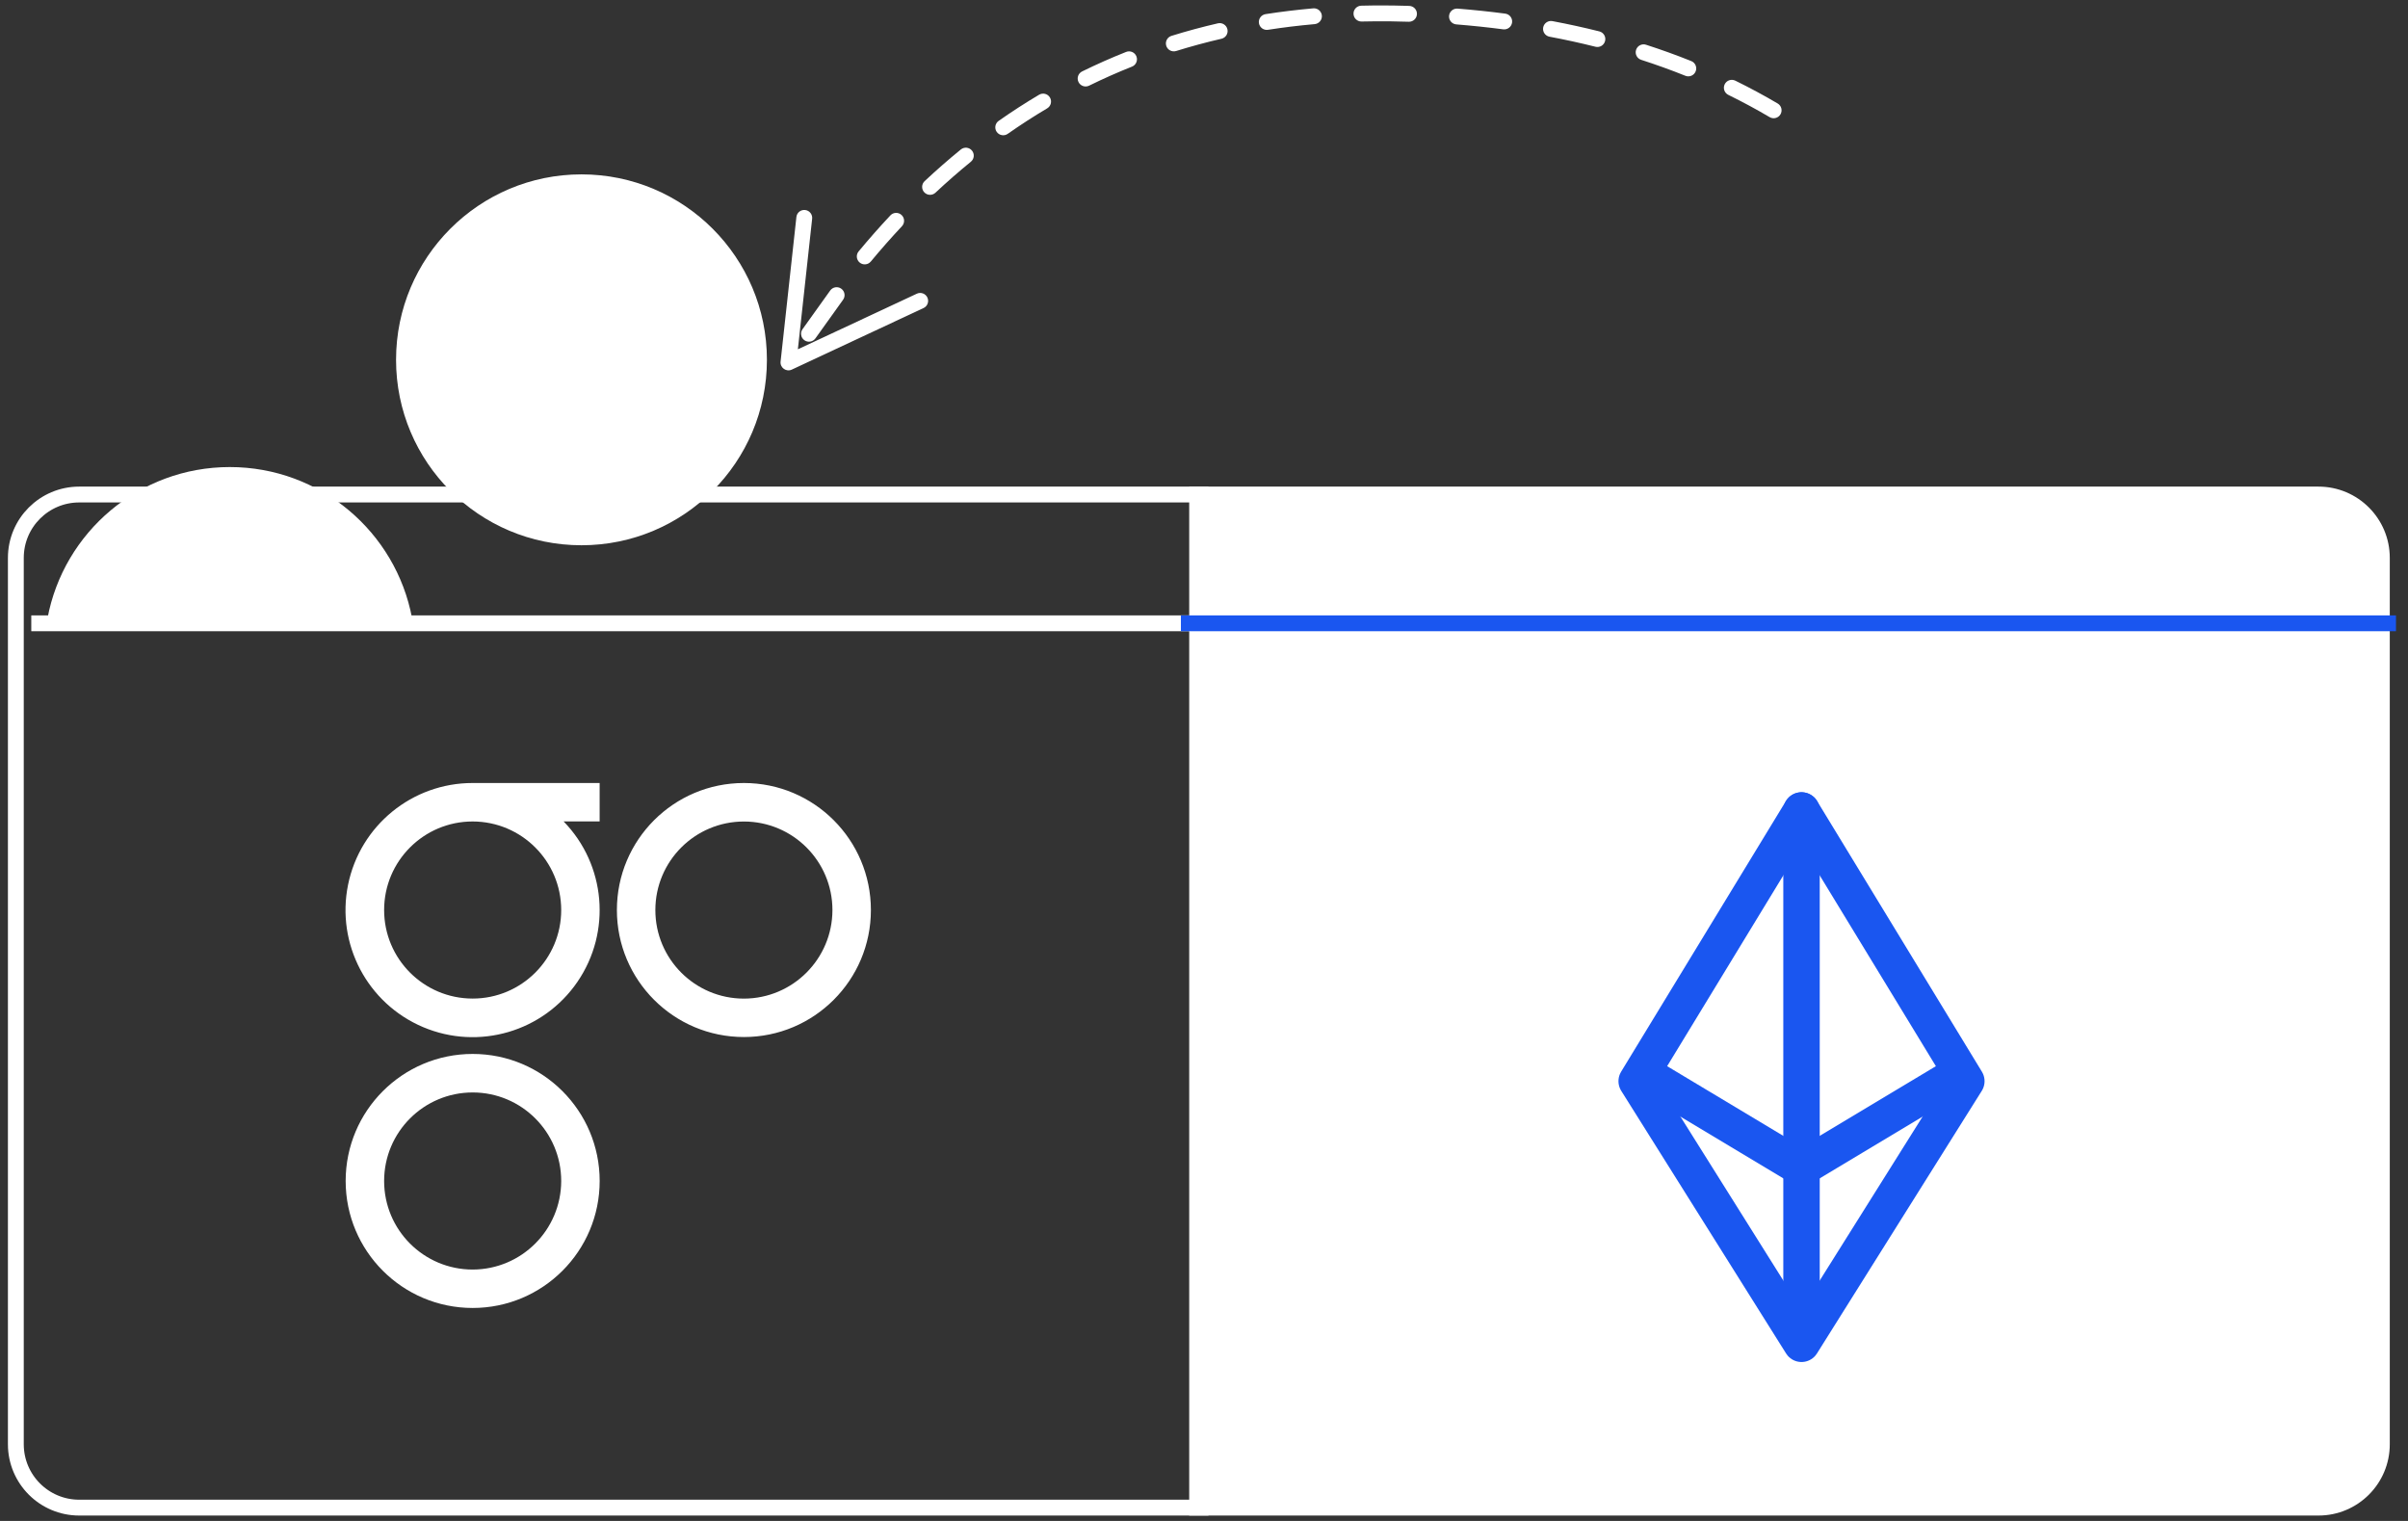 <?xml version="1.0" encoding="UTF-8"?>
<svg width="152px" height="96px" viewBox="0 0 152 96" version="1.1" xmlns="http://www.w3.org/2000/svg" xmlns:xlink="http://www.w3.org/1999/xlink">
    <rect x="0" y="0" width="152" height="96" fill="#333333" stroke="none"/>
    <!-- Generator: Sketch 59.1 (86144) - https://sketch.com -->
    <title>CTA2</title>
    <desc>Created with Sketch.</desc>
    <g id="Onboard_ONOV-2019" stroke="none" stroke-width="1" fill="none" fill-rule="evenodd">
        <g id="When-have-some-fund-on-both-chain" transform="translate(-44, -514)">
            <g id="Tooltip" transform="translate(25, 350)">
                <g id="CTA2" transform="translate(20, 164)">
                    <path d="M74.566,31.214 L145.35,31.214 C147.559,31.214 149.35,33.005 149.35,35.214 L149.35,91.159 C149.35,93.368 147.559,95.159 145.35,95.159 L74.566,95.159 L74.566,95.159 L74.566,31.214 Z" id="Rectangle" stroke="#FFFFFF" fill="#FFFFFF"></path>
                    <g id="ETH" transform="translate(102.312, 51.156)" stroke="#1A56F0" stroke-linecap="round" stroke-linejoin="round" stroke-width="2.3">
                        <polygon id="Path-4" points="0 17.086 10.405 1.24344979e-14 20.809 17.086 10.405 33.662"></polygon>
                        <polyline id="Path-5" points="20.009 16.807 10.405 22.568 0.8 16.807"></polyline>
                        <polyline id="Path-6" points="10.405 8.84625706e-13 10.405 20.967 10.405 30.508"></polyline>
                    </g>
                    <path d="M4,31.214 L74.783,31.214 L74.783,31.214 L74.783,95.159 L4,95.159 C1.791,95.159 4.19476067e-15,93.368 0,91.159 L0,35.214 C-2.705415e-16,33.005 1.791,31.214 4,31.214 Z" id="Rectangle-Copy" stroke="#FFFFFF"></path>
                    <path d="M28.836,66.523 C33.263,66.523 36.853,70.113 36.853,74.54 C36.853,78.968 33.263,82.557 28.836,82.557 C24.408,82.557 20.819,78.968 20.819,74.54 C20.819,70.113 24.408,66.523 28.836,66.523 Z M28.836,68.954 C25.749,68.954 23.247,71.457 23.247,74.543 C23.247,77.63 25.749,80.132 28.836,80.132 C31.92,80.127 34.419,77.628 34.425,74.543 C34.425,71.457 31.922,68.954 28.836,68.954 Z M36.851,49.422 L36.851,51.847 L34.577,51.847 C37.24,54.582 37.607,58.814 35.454,61.966 C33.302,65.118 29.226,66.317 25.71,64.831 C22.194,63.346 20.211,59.589 20.97,55.848 C21.729,52.108 25.019,49.42 28.836,49.422 L28.836,49.422 L36.851,49.422 Z M45.957,49.422 C50.385,49.422 53.974,53.011 53.974,57.439 C53.974,61.867 50.385,65.456 45.957,65.456 C41.529,65.456 37.94,61.867 37.94,57.439 C37.94,53.011 41.529,49.422 45.957,49.422 Z M45.957,51.853 C42.87,51.853 40.368,54.355 40.368,57.442 C40.368,60.529 42.87,63.031 45.957,63.031 C49.042,63.026 51.541,60.526 51.546,57.442 C51.546,54.355 49.044,51.853 45.957,51.853 Z M28.836,51.85 C25.749,51.85 23.247,54.352 23.247,57.439 C23.247,60.526 25.749,63.028 28.836,63.028 C31.922,63.028 34.425,60.526 34.425,57.439 L34.425,57.439 C34.422,54.353 31.921,51.854 28.836,51.85 Z" id="Combined-Shape" fill="#FFFFFF" fill-rule="nonzero"></path>
                    <path d="M35.705,11.006 C42.17,11.006 47.41,16.246 47.41,22.711 C47.41,29.176 42.17,34.416 35.705,34.416 C29.241,34.416 24,29.176 24,22.711 C24,16.246 29.241,11.006 35.705,11.006 Z" id="Combined-Shape" fill="#FFFFFF"></path>
                    <path d="M13.505,29.48 C19.229,29.48 23.993,33.588 25.01,39.017 L2,39.017 C3.017,33.588 7.781,29.48 13.505,29.48 Z" id="Combined-Shape" fill="#FFFFFF"></path>
                    <line x1="74.675" y1="39.342" x2="0.975" y2="39.342" id="Line-4-Copy" stroke="#FFFFFF"></line>
                    <path id="Path-2" d="M49.732,13.253 L49.822,13.255 C50.096,13.285 50.295,13.532 50.265,13.806 L50.265,13.806 L49.364,22.047 L56.874,18.537 C57.124,18.42 57.422,18.529 57.539,18.779 C57.656,19.029 57.548,19.326 57.298,19.443 L57.298,19.443 L48.982,23.329 C48.629,23.494 48.231,23.209 48.273,22.822 L48.273,22.822 L49.271,13.697 C49.301,13.423 49.547,13.225 49.822,13.255 Z M51.405,18.337 C51.565,18.112 51.878,18.061 52.102,18.221 C52.327,18.382 52.379,18.694 52.218,18.919 L52.218,18.919 L50.472,21.358 C50.311,21.583 49.999,21.635 49.774,21.474 C49.55,21.313 49.498,21.001 49.659,20.776 L49.659,20.776 Z M55.204,13.595 C55.393,13.393 55.709,13.383 55.911,13.572 C56.112,13.761 56.122,14.077 55.933,14.279 C55.265,14.992 54.61,15.734 53.969,16.506 C53.793,16.719 53.477,16.748 53.265,16.571 C53.053,16.395 53.023,16.08 53.2,15.867 C53.854,15.08 54.522,14.322 55.204,13.595 Z M59.651,9.435 C59.866,9.26 60.181,9.293 60.355,9.507 C60.529,9.721 60.497,10.036 60.283,10.21 C59.524,10.828 58.779,11.479 58.05,12.162 C57.848,12.351 57.532,12.34 57.343,12.139 C57.154,11.937 57.165,11.621 57.366,11.432 C58.113,10.733 58.874,10.068 59.651,9.435 Z M64.59,5.98 C64.828,5.839 65.134,5.917 65.275,6.154 C65.416,6.392 65.338,6.699 65.1,6.84 C64.255,7.341 63.426,7.877 62.613,8.447 C62.387,8.606 62.075,8.551 61.916,8.325 C61.758,8.099 61.813,7.787 62.039,7.629 C62.873,7.044 63.723,6.494 64.59,5.98 Z M107.868,5.32 C107.989,5.072 108.289,4.969 108.537,5.091 C109.452,5.54 110.344,6.02 111.212,6.532 C111.45,6.672 111.529,6.979 111.389,7.217 C111.249,7.455 110.942,7.534 110.704,7.393 C109.858,6.894 108.989,6.426 108.097,5.989 C107.849,5.867 107.746,5.568 107.868,5.32 Z M70.084,3.277 C70.34,3.175 70.631,3.3 70.733,3.556 C70.835,3.813 70.71,4.104 70.453,4.206 C69.535,4.571 68.633,4.971 67.747,5.407 C67.499,5.528 67.2,5.426 67.078,5.178 C66.956,4.93 67.058,4.631 67.306,4.509 C68.215,4.062 69.141,3.652 70.084,3.277 Z M102.274,3.146 C102.358,2.884 102.64,2.739 102.903,2.824 C103.876,3.138 104.828,3.482 105.758,3.855 C106.014,3.958 106.138,4.249 106.035,4.505 C105.933,4.761 105.641,4.886 105.385,4.783 C104.477,4.418 103.547,4.083 102.596,3.776 C102.333,3.691 102.189,3.409 102.274,3.146 Z M75.878,1.472 C76.147,1.41 76.416,1.578 76.478,1.847 C76.54,2.116 76.372,2.384 76.103,2.446 C75.134,2.67 74.18,2.928 73.243,3.219 C72.979,3.301 72.699,3.154 72.617,2.89 C72.535,2.627 72.682,2.346 72.946,2.264 C73.907,1.965 74.885,1.701 75.878,1.472 Z M96.904,1.324 L96.994,1.333 C98,1.522 98.987,1.738 99.954,1.981 C100.222,2.048 100.385,2.32 100.317,2.587 C100.25,2.855 99.979,3.018 99.711,2.951 C98.763,2.713 97.796,2.501 96.809,2.316 C96.538,2.265 96.359,2.003 96.41,1.732 C96.461,1.461 96.722,1.282 96.994,1.333 Z M81.897,0.527 C82.172,0.503 82.415,0.707 82.439,0.982 C82.463,1.257 82.259,1.499 81.984,1.523 C80.988,1.611 80.006,1.73 79.039,1.881 C78.767,1.923 78.511,1.736 78.468,1.464 C78.426,1.191 78.612,0.935 78.885,0.892 C79.874,0.738 80.878,0.617 81.897,0.527 Z M91.007,0.544 C92.028,0.625 93.031,0.73 94.016,0.86 C94.29,0.896 94.483,1.147 94.447,1.42 C94.411,1.694 94.16,1.887 93.886,1.851 C92.918,1.724 91.932,1.621 90.928,1.54 C90.653,1.519 90.447,1.278 90.469,1.002 C90.491,0.727 90.732,0.522 91.007,0.544 Z M84.926,0.359 C85.861,0.336 86.808,0.339 87.768,0.367 L87.768,0.367 L87.957,0.373 C88.233,0.382 88.45,0.613 88.441,0.889 C88.432,1.165 88.2,1.382 87.924,1.373 L87.924,1.373 L86.801,1.347 C86.178,1.34 85.562,1.343 84.95,1.358 C84.674,1.365 84.445,1.147 84.438,0.871 C84.431,0.595 84.65,0.366 84.926,0.359 Z" fill="#FFFFFF" fill-rule="nonzero"></path>
                    <line x1="150.241" y1="39.342" x2="73.542" y2="39.342" id="Line-4" stroke="#1A56F0"></line>
                </g>
            </g>
        </g>
    </g>
</svg>